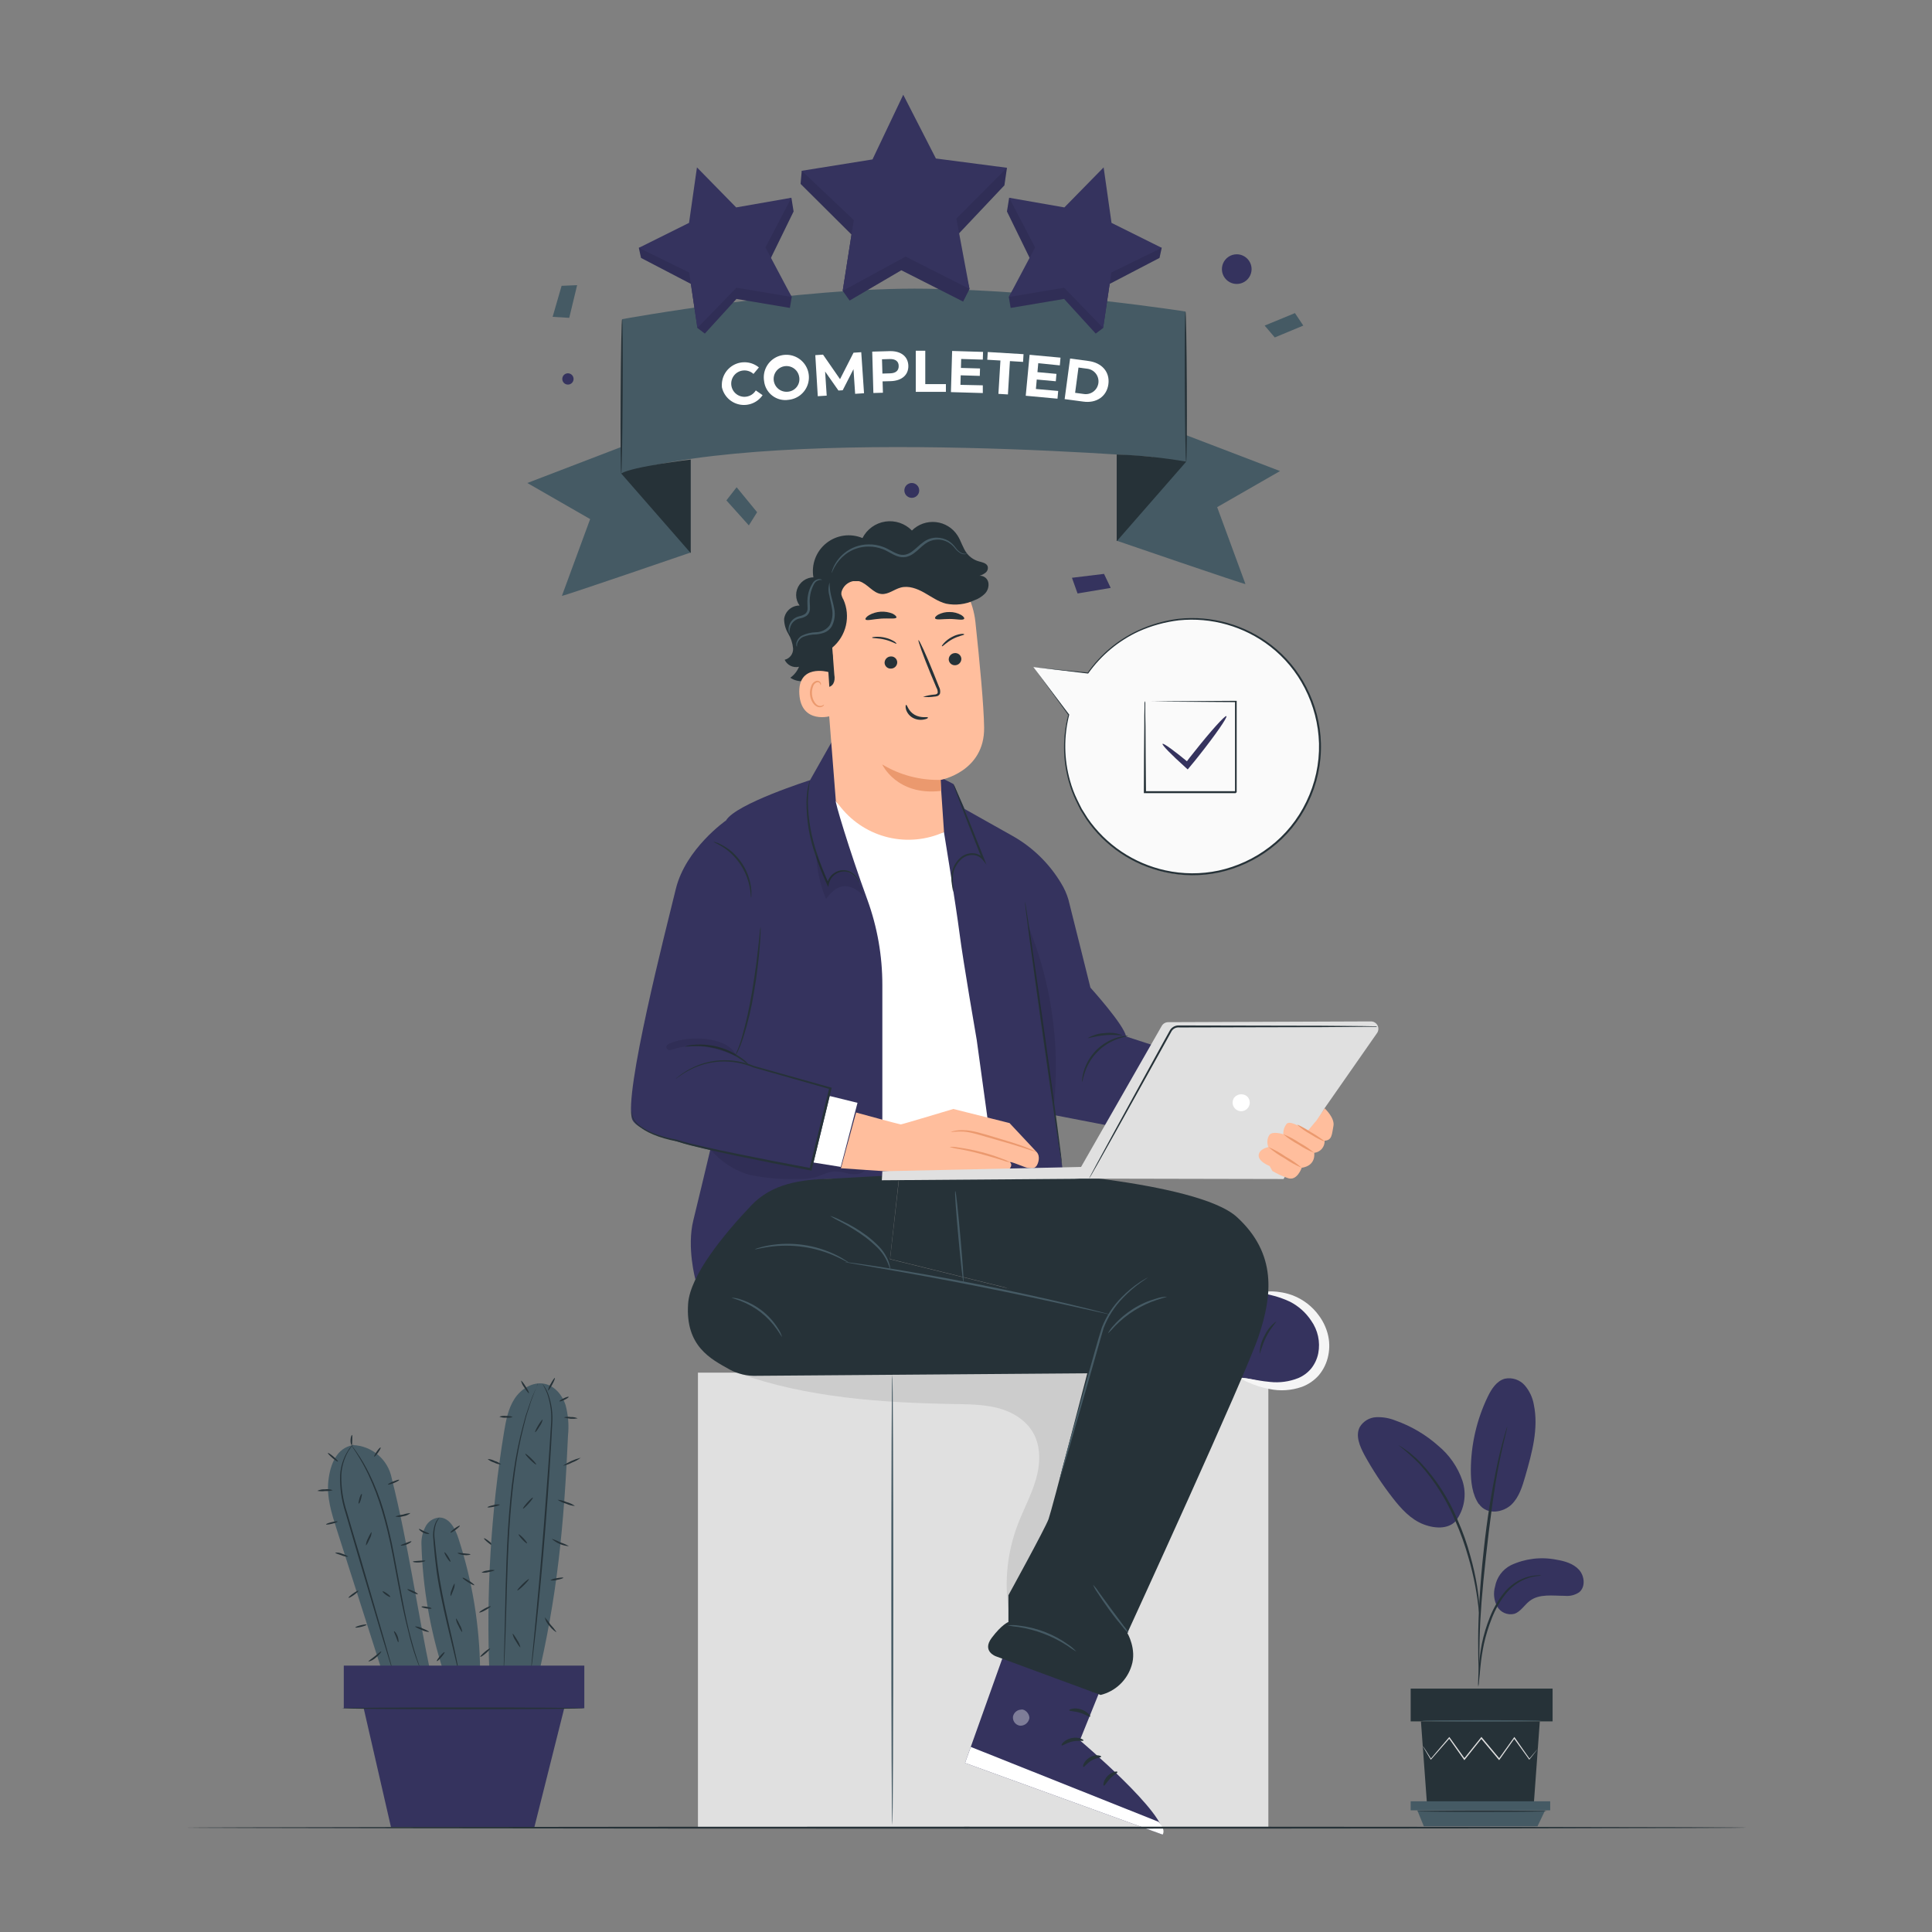 <svg width="200" height="200" viewBox="0 0 200 200" fill="none" xmlns="http://www.w3.org/2000/svg">
<rect x="0" y="0" width="200" height="200" fill="#808080" stroke="none"/>
<path d="M156.4 162.032C157.873 161.341 159.529 161.14 161.124 161.46C161.98 161.6 162.876 161.86 163.456 162.5C164.036 163.14 164.152 164.276 163.48 164.828C163.046 165.123 162.522 165.255 162 165.2C160.748 165.2 159.364 164.964 158.368 165.716C157.796 166.144 157.42 166.856 156.74 167.068C156.398 167.148 156.039 167.113 155.719 166.968C155.398 166.823 155.135 166.577 154.968 166.268C154.645 165.642 154.573 164.917 154.768 164.24C154.852 163.771 155.043 163.328 155.326 162.945C155.609 162.562 155.977 162.25 156.4 162.032Z" fill="#35335E"/>
<path d="M153.088 155.68C153.968 156.932 155.676 156.52 156.468 155.752C157.26 154.984 157.592 153.876 157.896 152.82C158.592 150.4 159.296 147.864 158.78 145.4C158.652 144.66 158.324 143.968 157.832 143.4C157.581 143.118 157.261 142.907 156.903 142.788C156.545 142.668 156.162 142.645 155.792 142.72C154.928 142.948 154.396 143.792 154.008 144.592C152.867 146.964 152.27 149.56 152.26 152.192C152.26 153.416 152.4 154.696 153.088 155.708" fill="#35335E"/>
<path d="M150.676 157.48C151.128 156.89 151.429 156.199 151.553 155.466C151.677 154.734 151.621 153.982 151.388 153.276C150.905 151.871 150.044 150.625 148.9 149.676C147.6 148.519 146.086 147.626 144.444 147.048C143.81 146.792 143.127 146.676 142.444 146.708C142.102 146.727 141.771 146.83 141.478 147.007C141.185 147.184 140.94 147.43 140.764 147.724C140.292 148.62 140.764 149.704 141.228 150.588C142.084 152.149 143.063 153.639 144.156 155.044C145.032 156.176 146.036 157.292 147.376 157.804C148.716 158.316 150.1 158.252 150.808 157.328" fill="#35335E"/>
<path d="M153.032 174.604C153.076 174.418 153.101 174.227 153.108 174.036C153.152 173.636 153.2 173.1 153.26 172.48C153.337 171.713 153.454 170.951 153.612 170.196C153.815 169.278 154.092 168.378 154.44 167.504C154.782 166.631 155.245 165.811 155.816 165.068C156.281 164.462 156.876 163.967 157.556 163.62C158.017 163.391 158.511 163.237 159.02 163.164C159.212 163.157 159.402 163.13 159.588 163.084C159.395 163.063 159.201 163.063 159.008 163.084C158.48 163.127 157.964 163.262 157.484 163.484C156.768 163.821 156.139 164.319 155.648 164.94C155.054 165.695 154.574 166.533 154.224 167.428C153.869 168.314 153.593 169.229 153.4 170.164C153.253 170.928 153.151 171.7 153.096 172.476C153.044 173.136 153.028 173.676 153.02 174.04C153.002 174.228 153.006 174.417 153.032 174.604Z" fill="#263238"/>
<path d="M153.136 173.408C153.148 173.32 153.148 173.232 153.136 173.144V172.4C153.136 171.744 153.136 170.8 153.168 169.6C153.228 167.252 153.428 164.728 153.82 161.168C154.188 157.82 154.684 153.924 155.208 151.392C155.32 150.816 155.432 150.296 155.54 149.844C155.648 149.392 155.728 148.996 155.812 148.68C155.896 148.364 155.94 148.136 155.988 147.944C156.01 147.857 156.026 147.769 156.036 147.68C155.996 147.759 155.965 147.842 155.944 147.928C155.884 148.12 155.812 148.36 155.724 148.656C155.636 148.952 155.524 149.36 155.412 149.812C155.3 150.264 155.168 150.78 155.044 151.356C154.403 154.355 153.921 157.386 153.6 160.436C153.2 164.004 153.032 167.236 153.02 169.604C153.02 170.78 153.02 171.732 153.06 172.404C153.06 172.712 153.092 172.964 153.104 173.16C153.107 173.243 153.118 173.326 153.136 173.408Z" fill="#263238"/>
<path d="M153.152 167.144C153.174 166.878 153.174 166.61 153.152 166.344C153.107 165.627 153.025 164.913 152.908 164.204C152.736 163.151 152.504 162.11 152.212 161.084C151.874 159.821 151.438 158.587 150.908 157.392C150.003 155.189 148.706 153.168 147.08 151.428C146.797 151.131 146.495 150.851 146.176 150.592C146.04 150.472 145.916 150.356 145.776 150.264L145.428 150.024C145.218 149.863 144.995 149.721 144.76 149.6C145.528 150.2 146.256 150.849 146.94 151.544C148.517 153.297 149.781 155.307 150.676 157.488C151.195 158.676 151.633 159.897 151.988 161.144C152.289 162.16 152.536 163.19 152.728 164.232C152.892 165.124 152.988 165.832 153.044 166.352C153.061 166.618 153.097 166.883 153.152 167.144Z" fill="#263238"/>
<path d="M147.096 178.196L147.724 186.796H158.776L159.4 178.196H147.096Z" fill="#263238"/>
<path d="M160.724 174.804H146.032V178.196H160.724V174.804Z" fill="#263238"/>
<path d="M146.032 186.468V187.404H146.72H160.476V186.468H146.032Z" fill="#455A64"/>
<path d="M147.396 189.06L146.72 187.404H159.952L159.16 189.06H147.396Z" fill="#455A64"/>
<path d="M159.2 181.004C159.2 181.004 159.2 181.036 159.148 181.084L158.984 181.304L158.34 182.128L158.312 182.164L158.284 182.124L156.704 179.94H156.8L155.24 182.144L155.192 182.212L155.136 182.148L153.292 179.948H153.396L153.296 180.076L151.644 182.144L151.592 182.216L151.54 182.144C150.98 181.344 150.456 180.608 149.98 179.94H150.072L148.156 182.124L148.12 182.164L148.092 182.12C147.84 181.696 147.64 181.356 147.492 181.112L147.34 180.844C147.32 180.814 147.304 180.782 147.292 180.748C147.292 180.748 147.316 180.772 147.356 180.832L147.528 181.092L148.156 182.08H148.096L149.984 179.868L150.032 179.812L150.076 179.872L151.648 182.068H151.54L153.2 180L153.304 179.872L153.356 179.804L153.408 179.868L155.252 182.072H155.148L156.72 179.876L156.764 179.812L156.812 179.876C157.432 180.768 157.964 181.524 158.36 182.088H158.3L158.972 181.288L159.152 181.08L159.2 181.004Z" fill="#E0E0E0"/>
<path d="M159.556 178.136C159.556 178.176 156.788 178.208 153.372 178.208C149.956 178.208 147.188 178.176 147.188 178.136C147.188 178.096 149.956 178.068 153.372 178.068C156.788 178.068 159.556 178.1 159.556 178.136Z" fill="#455A64"/>
<path d="M160.116 187.5C160.116 187.536 157.104 187.568 153.396 187.568C149.688 187.568 146.676 187.536 146.676 187.5C146.676 187.464 149.684 187.428 153.396 187.428C157.108 187.428 160.116 187.46 160.116 187.5Z" fill="#263238"/>
<path d="M51.12 160.06C51.088 160.096 50.836 159.944 50.556 159.72C50.276 159.496 50.072 159.284 50.104 159.244C50.136 159.204 50.384 159.36 50.664 159.584C50.944 159.808 51.148 160.02 51.12 160.06Z" fill="#263238"/>
<path d="M58.8 148.604C58.909 147.537 58.821 146.459 58.54 145.424C58.204 144.404 57.42 143.472 56.372 143.252C55.172 143.004 53.948 143.76 53.276 144.784C52.604 145.808 52.376 147.048 52.176 148.252C50.811 156.571 50.309 165.009 50.676 173.432L55.572 174.12C57.704 165.332 58.4 157.648 58.8 148.604Z" fill="#455A64"/>
<path d="M55.672 143.2L55.648 143.28L55.568 143.5L55.24 144.348C55.172 144.532 55.08 144.748 55.008 144.96L54.772 145.7L54.496 146.552L54.244 147.524C53.833 149.129 53.516 150.758 53.296 152.4C53.032 154.24 52.86 156.28 52.72 158.424C52.472 162.716 52.432 166.612 52.32 169.428C52.268 170.84 52.22 171.98 52.168 172.764C52.14 173.164 52.12 173.448 52.104 173.672C52.104 173.764 52.104 173.844 52.104 173.904C52.104 173.964 52.104 173.984 52.104 173.984C52.104 173.984 52.104 173.96 52.104 173.904C52.104 173.848 52.104 173.764 52.104 173.668C52.104 173.448 52.104 173.144 52.132 172.76C52.164 171.96 52.192 170.836 52.228 169.424C52.308 166.624 52.328 162.712 52.58 158.416C52.716 156.268 52.896 154.224 53.168 152.376C53.397 150.739 53.727 149.117 54.156 147.52L54.42 146.548C54.524 146.249 54.62 145.965 54.708 145.696L54.964 144.956C55.04 144.732 55.136 144.532 55.208 144.348L55.568 143.516C55.605 143.428 55.637 143.356 55.664 143.3C55.661 143.266 55.664 143.233 55.672 143.2Z" fill="#263238"/>
<path d="M56.124 143.22C56.379 143.521 56.582 143.864 56.724 144.232C57.098 145.244 57.25 146.324 57.168 147.4C57.04 150.108 56.796 153.836 56.476 157.956C56.156 162.076 55.792 165.796 55.504 168.488C55.356 169.832 55.232 170.92 55.14 171.688C55.092 172.052 55.056 172.34 55.028 172.552L54.996 172.776C54.998 172.801 54.998 172.827 54.996 172.852C54.996 172.852 54.996 172.828 54.996 172.776C54.996 172.724 54.996 172.64 54.996 172.548C54.996 172.336 55.04 172.048 55.072 171.68C55.148 170.912 55.252 169.828 55.38 168.48C55.636 165.784 55.976 162.08 56.3 157.944C56.624 153.808 56.884 150.1 57.044 147.4C57.131 146.337 56.995 145.267 56.644 144.26C56.502 143.899 56.328 143.551 56.124 143.22Z" fill="#263238"/>
<path d="M59.52 155.896C59.199 155.873 58.884 155.791 58.592 155.656C58.281 155.575 57.987 155.44 57.724 155.256C58.046 155.277 58.361 155.358 58.652 155.496C58.963 155.576 59.257 155.712 59.52 155.896Z" fill="#263238"/>
<path d="M60.112 150.904C59.847 151.116 59.548 151.282 59.228 151.396C58.931 151.561 58.607 151.673 58.272 151.728C58.833 151.349 59.456 151.07 60.112 150.904Z" fill="#263238"/>
<path d="M59.804 146.828C59.321 146.915 58.823 146.881 58.356 146.728C58.593 146.66 58.842 146.648 59.084 146.692C59.331 146.681 59.578 146.728 59.804 146.828Z" fill="#263238"/>
<path d="M54.748 144.22C54.708 144.244 54.492 143.976 54.272 143.624C54.112 143.42 53.999 143.184 53.94 142.932C53.98 142.908 54.196 143.172 54.42 143.528C54.644 143.884 54.8 144.192 54.748 144.22Z" fill="#263238"/>
<path d="M53.08 146.684C52.857 146.764 52.618 146.789 52.384 146.756C52.148 146.779 51.911 146.743 51.692 146.652C51.915 146.572 52.154 146.547 52.388 146.58C52.624 146.557 52.861 146.593 53.08 146.684Z" fill="#263238"/>
<path d="M51.88 151.6C51.624 151.59 51.374 151.521 51.148 151.4C50.901 151.33 50.673 151.205 50.48 151.036C50.736 151.046 50.986 151.115 51.212 151.236C51.459 151.306 51.687 151.431 51.88 151.6Z" fill="#263238"/>
<path d="M51.752 155.756C51.752 155.804 51.484 155.904 51.128 155.976C50.772 156.048 50.48 156.076 50.468 156.028C50.456 155.98 50.74 155.88 51.092 155.808C51.304 155.736 51.531 155.718 51.752 155.756Z" fill="#263238"/>
<path d="M51.2 162.54C51.2 162.588 50.912 162.68 50.536 162.748C50.311 162.815 50.074 162.826 49.844 162.78C50.046 162.66 50.273 162.59 50.508 162.576C50.732 162.507 50.97 162.494 51.2 162.54Z" fill="#263238"/>
<path d="M50.8 166.284C50.824 166.324 50.576 166.5 50.248 166.684C49.92 166.868 49.636 166.964 49.616 166.92C49.596 166.876 49.84 166.704 50.168 166.52C50.496 166.336 50.8 166.24 50.8 166.284Z" fill="#263238"/>
<path d="M53.868 170.532C53.828 170.556 53.612 170.26 53.388 169.868C53.226 169.644 53.114 169.387 53.06 169.116C53.1 169.092 53.316 169.388 53.54 169.78C53.702 170.004 53.814 170.261 53.868 170.532Z" fill="#263238"/>
<path d="M54.752 163.472C54.784 163.504 54.544 163.796 54.216 164.12C53.888 164.444 53.592 164.676 53.556 164.64C53.52 164.604 53.764 164.316 54.092 163.992C54.42 163.668 54.716 163.436 54.752 163.472Z" fill="#263238"/>
<path d="M54.556 159.764C54.52 159.8 54.3 159.616 54.06 159.364C53.82 159.112 53.66 158.868 53.692 158.836C53.724 158.804 53.948 158.984 54.188 159.236C54.428 159.488 54.592 159.732 54.556 159.764Z" fill="#263238"/>
<path d="M55.164 155.032C55.2 155.064 55 155.348 54.716 155.66C54.432 155.972 54.176 156.208 54.14 156.176C54.104 156.144 54.304 155.86 54.584 155.544C54.864 155.228 55.128 155 55.164 155.032Z" fill="#263238"/>
<path d="M55.504 151.6C55.468 151.636 55.192 151.416 54.88 151.112C54.568 150.808 54.348 150.532 54.38 150.496C54.412 150.46 54.692 150.68 55.004 150.988C55.316 151.296 55.536 151.564 55.504 151.6Z" fill="#263238"/>
<path d="M56.176 146.952C56.123 147.204 56.015 147.442 55.86 147.648C55.648 148.008 55.44 148.28 55.4 148.256C55.36 148.232 55.496 147.92 55.712 147.56C55.928 147.2 56.132 146.928 56.176 146.952Z" fill="#263238"/>
<path d="M57.436 142.648C57.48 142.672 57.356 142.984 57.16 143.344C56.964 143.704 56.76 143.98 56.728 143.96C56.766 143.71 56.861 143.472 57.004 143.264C57.2 142.9 57.392 142.628 57.436 142.648Z" fill="#263238"/>
<path d="M58.868 144.604C58.888 144.648 58.692 144.784 58.428 144.912C58.164 145.04 57.936 145.104 57.916 145.06C57.896 145.016 58.092 144.88 58.356 144.752C58.62 144.624 58.848 144.56 58.868 144.604Z" fill="#263238"/>
<path d="M58.9 160.06C58.236 160.012 57.606 159.743 57.112 159.296C57.423 159.39 57.725 159.515 58.012 159.668C58.321 159.768 58.618 159.899 58.9 160.06Z" fill="#263238"/>
<path d="M58.316 163.332C58.316 163.38 58.032 163.476 57.656 163.548C57.432 163.62 57.195 163.635 56.964 163.592C57.164 163.469 57.39 163.395 57.624 163.376C58 163.304 58.308 163.284 58.316 163.332Z" fill="#263238"/>
<path d="M57.6 168.944C57.572 168.984 57.2 168.724 56.856 168.292C56.627 168.045 56.466 167.744 56.388 167.416C56.612 167.654 56.814 167.911 56.992 168.184C57.218 168.418 57.421 168.673 57.6 168.944Z" fill="#263238"/>
<path d="M49.724 171.512C49.692 171.476 49.892 171.252 50.168 171.016C50.444 170.78 50.696 170.616 50.728 170.656C50.76 170.696 50.56 170.912 50.284 171.152C50.008 171.392 49.756 171.548 49.724 171.512Z" fill="#263238"/>
<path d="M47.46 159.264C47.14 158.268 46.544 157.108 45.5 157.092C45.189 157.109 44.888 157.209 44.629 157.382C44.37 157.555 44.163 157.795 44.028 158.076C43.741 158.631 43.603 159.251 43.628 159.876C43.757 164.309 44.513 168.702 45.872 172.924H49.7C49.654 168.283 48.898 163.677 47.46 159.264Z" fill="#455A64"/>
<path d="M40.544 152.996C40.355 152.063 39.857 151.221 39.132 150.604C38.407 149.988 37.495 149.633 36.544 149.596C34.852 149.892 34.196 151.556 33.996 153.26C33.796 154.964 34.324 156.66 34.848 158.296C36.523 163.544 38.2 168.793 39.88 174.044L44.64 173.524C43.152 166.492 42.288 159.972 40.544 152.996Z" fill="#455A64"/>
<path d="M45.5 157.092C45.376 157.262 45.268 157.443 45.176 157.632C44.979 158.173 44.917 158.754 44.996 159.324C45.068 160.052 45.152 160.924 45.276 161.884C45.4 162.844 45.572 163.884 45.788 164.996C46.22 167.196 46.708 169.164 47.016 170.596C47.172 171.312 47.292 171.896 47.364 172.3C47.396 172.488 47.424 172.64 47.444 172.768C47.464 172.896 47.468 172.932 47.444 172.932C47.423 172.882 47.407 172.829 47.396 172.776L47.284 172.316C47.18 171.888 47.044 171.316 46.884 170.624C46.544 169.192 46.036 167.228 45.604 165.024C45.388 163.92 45.204 162.864 45.104 161.896C45.04 161.416 45 160.952 44.96 160.524C44.92 160.096 44.88 159.692 44.86 159.324C44.792 158.737 44.874 158.142 45.1 157.596C45.195 157.401 45.332 157.229 45.5 157.092Z" fill="#263238"/>
<path d="M36.632 149.46C36.42 149.702 36.227 149.96 36.056 150.232C35.618 150.992 35.37 151.847 35.332 152.724C35.312 154.024 35.511 155.318 35.92 156.552C36.32 157.968 36.796 159.524 37.28 161.152C38.228 164.416 39.084 167.368 39.712 169.524L40.432 172.068C40.512 172.356 40.572 172.584 40.62 172.76C40.646 172.839 40.664 172.921 40.672 173.004C40.635 172.93 40.606 172.852 40.584 172.772C40.532 172.596 40.456 172.372 40.368 172.084C40.18 171.472 39.916 170.612 39.596 169.56L37.112 161.2C36.632 159.564 36.18 158 35.764 156.592C35.357 155.34 35.169 154.028 35.208 152.712C35.26 151.818 35.535 150.952 36.008 150.192C36.174 149.915 36.385 149.668 36.632 149.46Z" fill="#263238"/>
<path d="M43.62 173.016C43.58 172.942 43.544 172.866 43.512 172.788C43.452 172.632 43.352 172.412 43.244 172.116C43.016 171.532 42.724 170.672 42.444 169.592C42.164 168.512 41.844 167.192 41.556 165.752C41.268 164.312 40.98 162.7 40.66 161.02C40.34 159.34 39.964 157.76 39.536 156.348C39.165 155.093 38.701 153.867 38.148 152.68C37.772 151.881 37.343 151.109 36.864 150.368C36.7 150.104 36.552 149.908 36.464 149.772C36.414 149.704 36.37 149.632 36.332 149.556C36.391 149.615 36.444 149.68 36.492 149.748C36.592 149.884 36.748 150.068 36.92 150.332C37.426 151.061 37.874 151.829 38.26 152.628C38.834 153.812 39.311 155.04 39.688 156.3C40.14 157.842 40.511 159.407 40.8 160.988C41.116 162.664 41.412 164.264 41.684 165.724C41.956 167.184 42.244 168.476 42.532 169.56C42.82 170.644 43.088 171.504 43.296 172.092C43.392 172.392 43.484 172.616 43.536 172.772C43.573 172.85 43.601 172.932 43.62 173.016Z" fill="#263238"/>
<path d="M34.952 157.512C34.952 157.556 34.704 157.66 34.372 157.74C34.04 157.82 33.764 157.848 33.756 157.8C33.748 157.752 34 157.652 34.332 157.572C34.664 157.492 34.94 157.464 34.952 157.512Z" fill="#263238"/>
<path d="M34.448 154.264C34.188 154.337 33.918 154.367 33.648 154.352C33.382 154.39 33.111 154.381 32.848 154.328C33.097 154.209 33.373 154.157 33.648 154.176C33.918 154.137 34.193 154.167 34.448 154.264Z" fill="#263238"/>
<path d="M34.984 151.296C34.952 151.336 34.692 151.168 34.408 150.924C34.124 150.68 33.912 150.452 33.944 150.416C33.976 150.38 34.232 150.544 34.52 150.788C34.808 151.032 35.016 151.26 34.984 151.296Z" fill="#263238"/>
<path d="M36.436 148.552C36.484 148.552 36.468 148.796 36.464 149.072C36.46 149.348 36.464 149.584 36.404 149.592C36.344 149.6 36.28 149.368 36.288 149.068C36.296 148.768 36.4 148.54 36.436 148.552Z" fill="#263238"/>
<path d="M39.4 149.844C39.44 149.872 39.324 150.108 39.14 150.368C38.956 150.628 38.776 150.82 38.74 150.792C38.704 150.764 38.816 150.532 38.996 150.268C39.176 150.004 39.36 149.816 39.4 149.844Z" fill="#263238"/>
<path d="M41.324 153.2C41.324 153.248 41.096 153.388 40.776 153.52C40.456 153.652 40.176 153.72 40.16 153.676C40.144 153.632 40.388 153.488 40.708 153.36C41.028 153.232 41.308 153.144 41.324 153.2Z" fill="#263238"/>
<path d="M42.492 156.628C42.28 156.812 42.018 156.927 41.74 156.96C41.473 157.046 41.188 157.056 40.916 156.988C41.173 156.886 41.442 156.819 41.716 156.788C41.967 156.703 42.228 156.65 42.492 156.628Z" fill="#263238"/>
<path d="M37.132 155.652C37.088 155.652 37.132 155.4 37.208 155.12C37.284 154.84 37.404 154.628 37.448 154.644C37.492 154.66 37.448 154.896 37.372 155.176C37.296 155.456 37.2 155.668 37.132 155.652Z" fill="#263238"/>
<path d="M37.88 159.972C37.896 159.72 37.97 159.475 38.096 159.256C38.26 158.88 38.428 158.592 38.472 158.612C38.456 158.864 38.382 159.109 38.256 159.328C38.092 159.704 37.924 160 37.88 159.972Z" fill="#263238"/>
<path d="M36.032 161.156C35.796 161.15 35.564 161.099 35.348 161.004C34.984 160.888 34.688 160.784 34.7 160.736C34.938 160.705 35.18 160.74 35.4 160.836C35.772 160.952 36.052 161.112 36.032 161.156Z" fill="#263238"/>
<path d="M37.096 164.676C37.124 164.716 36.92 164.908 36.644 165.108C36.368 165.308 36.112 165.436 36.084 165.4C36.056 165.364 36.26 165.164 36.54 164.964C36.82 164.764 37.068 164.636 37.096 164.676Z" fill="#263238"/>
<path d="M37.952 168.188C37.952 168.232 37.712 168.336 37.388 168.412C37.064 168.488 36.796 168.516 36.784 168.472C36.772 168.428 37.024 168.324 37.348 168.244C37.672 168.164 37.94 168.14 37.952 168.188Z" fill="#263238"/>
<path d="M42.588 159.564C42.612 159.604 42.396 159.776 42.084 159.892C41.772 160.008 41.492 160.024 41.484 159.98C41.476 159.936 41.724 159.844 42.02 159.728C42.316 159.612 42.564 159.52 42.588 159.564Z" fill="#263238"/>
<path d="M43.248 165.024C43.228 165.068 42.972 164.992 42.676 164.852C42.38 164.712 42.156 164.564 42.176 164.52C42.196 164.476 42.456 164.556 42.752 164.692C43.048 164.828 43.272 164.98 43.248 165.024Z" fill="#263238"/>
<path d="M44.42 168.936C44.155 168.923 43.896 168.853 43.66 168.732C43.26 168.576 42.952 168.412 42.968 168.364C43.232 168.378 43.489 168.447 43.724 168.568C44.124 168.724 44.436 168.888 44.42 168.936Z" fill="#263238"/>
<path d="M38.14 172C38.116 171.956 38.428 171.748 38.788 171.464C39.148 171.18 39.428 170.924 39.464 170.96C39.5 170.996 39.272 171.304 38.896 171.6C38.687 171.802 38.425 171.941 38.14 172Z" fill="#263238"/>
<path d="M41.228 170C41.18 170 41.112 169.744 40.992 169.44C40.872 169.136 40.752 168.892 40.792 168.864C40.832 168.836 41.032 169.044 41.156 169.376C41.28 169.708 41.276 170 41.228 170Z" fill="#263238"/>
<path d="M40.4 165.308C40.372 165.348 40.172 165.252 39.952 165.096C39.732 164.94 39.58 164.78 39.608 164.74C39.636 164.7 39.836 164.796 40.056 164.952C40.276 165.108 40.44 165.268 40.4 165.308Z" fill="#263238"/>
<path d="M47.6 157.94C47.628 157.98 47.432 158.172 47.164 158.368C46.896 158.564 46.656 158.696 46.628 158.656C46.6 158.616 46.792 158.428 47.06 158.228C47.328 158.028 47.6 157.9 47.6 157.94Z" fill="#263238"/>
<path d="M48.7 160.908C48.7 160.956 48.4 161.02 48.024 160.98C47.648 160.94 47.364 160.812 47.376 160.768C47.388 160.724 47.684 160.768 48.044 160.804C48.404 160.84 48.696 160.86 48.7 160.908Z" fill="#263238"/>
<path d="M44.032 161.576C44.032 161.62 43.764 161.72 43.396 161.744C43.028 161.768 42.74 161.708 42.744 161.66C42.748 161.612 43.036 161.596 43.388 161.572C43.74 161.548 44.024 161.528 44.032 161.576Z" fill="#263238"/>
<path d="M44.436 158.768C44.436 158.816 44.148 158.824 43.836 158.676C43.524 158.528 43.344 158.316 43.376 158.276C43.408 158.236 43.624 158.388 43.908 158.516C44.192 158.644 44.44 158.72 44.436 158.768Z" fill="#263238"/>
<path d="M49.1 164.096C49.076 164.136 48.784 164 48.448 163.788C48.112 163.576 47.864 163.388 47.892 163.332C47.92 163.276 48.208 163.432 48.544 163.64C48.88 163.848 49.128 164.056 49.1 164.096Z" fill="#263238"/>
<path d="M60.488 172.424H35.588V176.836H60.488V172.424Z" fill="#35335E"/>
<path d="M37.448 175.964L40.476 189.152H55.316L58.628 175.964H37.448Z" fill="#35335E"/>
<path d="M60.476 176.844C60.476 176.892 54.876 176.932 47.932 176.932C40.988 176.932 35.388 176.892 35.388 176.844C35.388 176.796 40.988 176.756 47.932 176.756C54.876 176.756 60.476 176.8 60.476 176.844Z" fill="#263238"/>
<path d="M46.628 161.672C46.588 161.696 46.416 161.5 46.248 161.228C46.08 160.956 45.976 160.716 46.016 160.692C46.056 160.668 46.228 160.864 46.396 161.136C46.564 161.408 46.668 161.644 46.628 161.672Z" fill="#263238"/>
<path d="M46.636 165.22C46.624 164.99 46.669 164.76 46.768 164.552C46.884 164.196 47.02 163.92 47.064 163.936C47.076 164.168 47.031 164.398 46.932 164.608C46.8 164.96 46.684 165.236 46.636 165.22Z" fill="#263238"/>
<path d="M47.852 168.948C47.808 168.972 47.624 168.672 47.452 168.284C47.314 168.059 47.227 167.806 47.196 167.544C47.24 167.52 47.424 167.82 47.596 168.208C47.734 168.433 47.821 168.686 47.852 168.948Z" fill="#263238"/>
<path d="M45.224 171.948C45.188 171.916 45.336 171.688 45.556 171.432C45.776 171.176 45.98 171 46.02 171.032C46.06 171.064 45.908 171.296 45.688 171.548C45.468 171.8 45.26 172 45.224 171.948Z" fill="#263238"/>
<path d="M44.672 166.504C44.672 166.552 44.424 166.548 44.136 166.504C43.848 166.46 43.624 166.376 43.632 166.328C43.64 166.28 43.88 166.284 44.164 166.328C44.448 166.372 44.68 166.456 44.672 166.504Z" fill="#263238"/>
<path d="M131.3 142.096H72.252V189.184H131.3V142.096Z" fill="#E0E0E0"/>
<g opacity="0.3">
<path opacity="0.3" d="M76.552 142.192C83.504 144.672 91.172 145.204 98.632 145.344C100.18 145.372 101.744 145.368 103.24 145.744C104.736 146.12 106.18 146.972 106.948 148.312C107.784 149.772 107.696 151.6 107.22 153.212C106.744 154.824 105.924 156.316 105.332 157.888C104.284 160.669 103.963 163.672 104.4 166.612C104.535 167.864 104.956 169.069 105.632 170.132C105.974 170.66 106.436 171.101 106.979 171.419C107.522 171.737 108.132 171.924 108.76 171.964C111.004 171.996 112.54 169.792 113.652 167.84C118.216 159.84 123.152 150.76 126.072 142.028L76.552 142.192Z" fill="black"/>
</g>
<path d="M92.372 188.932C92.312 188.932 92.268 178.496 92.268 165.624C92.268 152.752 92.312 142.312 92.372 142.312C92.432 142.312 92.476 152.748 92.476 165.624C92.476 178.5 92.428 188.932 92.372 188.932Z" fill="#455A64"/>
<path d="M116.568 107.296C116.392 106.12 112.88 102.24 112.88 102.24C112.88 102.24 111.128 95.196 110.6 93.12C110.424 92.52 110.167 91.947 109.836 91.416C108.594 89.347 106.828 87.643 104.716 86.476L99.856 83.744L98.696 81.16L87.024 75.16L83.86 80.76C83.86 80.76 76.176 83.2 75.16 84.932C74.144 86.664 75.664 110.052 75.664 110.052C75.664 110.052 72.464 123.54 71.772 126.332C71.08 129.124 71.988 132.452 71.988 132.452L77.712 125.272C79.492 123.04 83.396 122.012 86.2 122.052L110.164 122.16L109.2 115.448L128.588 119.2C128.588 119.2 131.92 112.696 132.188 112.568C132.456 112.44 116.568 107.296 116.568 107.296Z" fill="#35335E"/>
<path d="M86.528 82.94C86.36 82.768 87.88 87.908 89.792 93.144C90.821 95.974 91.344 98.962 91.34 101.972V120.932L102.828 120.152L101.112 107.664C101.112 107.664 99.712 99.608 99.32 96.544C98.96 93.744 97.72 86.144 97.72 86.144C97.72 86.144 91.34 87.84 86.528 82.94Z" fill="white"/>
<path d="M112.024 112C112.006 111.904 112.006 111.805 112.024 111.708C112.05 111.446 112.101 111.188 112.176 110.936C112.419 110.095 112.87 109.328 113.488 108.708C114.109 108.089 114.875 107.636 115.716 107.388C115.968 107.313 116.226 107.262 116.488 107.236C116.583 107.218 116.681 107.218 116.776 107.236C116.776 107.272 116.376 107.316 115.76 107.528C114.96 107.802 114.234 108.256 113.637 108.854C113.04 109.453 112.588 110.18 112.316 110.98C112.104 111.6 112.06 112 112.024 112Z" fill="#263238"/>
<path d="M112.616 107.456C113.15 107.143 113.753 106.968 114.372 106.948C114.984 106.863 115.609 106.938 116.184 107.164C116.184 107.228 115.384 107.072 114.388 107.164C113.392 107.256 112.64 107.516 112.616 107.456Z" fill="#263238"/>
<g opacity="0.3">
<path opacity="0.3" d="M74.508 117.804L73.508 118.932C74.551 120.219 75.964 121.155 77.556 121.612C79.161 121.953 80.8 122.1 82.44 122.052C83.104 122.084 83.77 122.021 84.416 121.864C85.068 121.676 85.672 121.308 86.348 121.268C86.801 121.27 87.252 121.335 87.688 121.46C88.126 121.584 88.59 121.591 89.032 121.48C89.251 121.421 89.445 121.293 89.585 121.115C89.726 120.937 89.805 120.719 89.812 120.492C84.825 119.035 79.693 118.133 74.508 117.804Z" fill="black"/>
</g>
<path d="M107.308 119.252L104.508 116.26L98.688 114.8C98.688 114.8 93.376 116.4 93.248 116.4C93.12 116.4 88.624 115.168 88.624 115.168L87.052 120.936L95.152 121.492L104.4 121.12C104.4 121.12 104.884 120.672 104.596 120.364C104.308 120.056 106.144 120.884 106.36 120.892C106.576 120.9 106.992 121.068 107.28 120.724C107.476 120.468 107.74 119.712 107.308 119.252Z" fill="#FFBE9D"/>
<path d="M104.596 120.344C104.282 120.285 103.974 120.196 103.676 120.08C103.116 119.904 102.336 119.68 101.468 119.44C100.6 119.2 99.8 119.04 99.22 118.94C98.903 118.899 98.59 118.825 98.288 118.72C98.608 118.706 98.929 118.73 99.244 118.792C100.009 118.899 100.768 119.048 101.516 119.24C102.265 119.43 103.003 119.665 103.724 119.944C104.03 120.04 104.324 120.174 104.596 120.344Z" fill="#EB996E"/>
<path d="M107.308 119.252C106.872 119.142 106.442 119.008 106.02 118.852C105.22 118.588 104.128 118.26 102.9 117.92C101.672 117.58 100.584 117.192 99.756 117.144C99.31 117.121 98.863 117.139 98.42 117.196C98.528 117.137 98.646 117.096 98.768 117.076C99.095 117.005 99.43 116.979 99.764 116.996C100.62 116.996 101.764 117.36 102.964 117.72C104.164 118.08 105.292 118.412 106.076 118.716C106.476 118.864 106.776 119 106.992 119.096C107.104 119.132 107.211 119.185 107.308 119.252Z" fill="#EB996E"/>
<path d="M75.16 84.932C75.16 84.932 70.98 87.84 69.96 92.024C68.94 96.208 64.536 113.308 65.44 115.864C66.344 118.42 83.92 120.932 83.92 120.932L86.004 112.132L77.076 109.688C77.076 109.688 77.192 101.548 77.304 98.176C77.416 94.804 75.16 84.932 75.16 84.932Z" fill="#35335E"/>
<path d="M85.892 113.456L88.768 114.164L87.036 120.796L84.212 120.344L85.892 113.456Z" fill="white"/>
<path d="M65.376 114.96C65.376 114.96 65.376 115.108 65.42 115.36C65.517 115.747 65.731 116.094 66.032 116.356C66.796 117.068 68.256 117.66 70.104 117.992C70.948 118.272 71.912 118.492 72.94 118.724C73.968 118.956 75.08 119.192 76.248 119.428C78.588 119.908 81.176 120.412 83.92 120.924L83.8 121C83.996 120.2 84.2 119.324 84.42 118.448C84.912 116.448 85.392 114.48 85.844 112.628L85.916 112.748L78 110.504C76.907 110.044 75.724 109.836 74.54 109.896C73.64 109.946 72.756 110.155 71.928 110.512C71.402 110.74 70.9 111.018 70.428 111.344L70.064 111.608C70.024 111.64 69.981 111.668 69.936 111.692C69.936 111.692 69.972 111.652 70.048 111.588C70.124 111.524 70.24 111.424 70.4 111.304C70.865 110.959 71.365 110.666 71.892 110.428C72.725 110.05 73.619 109.827 74.532 109.768C75.737 109.691 76.944 109.891 78.06 110.352L86 112.576L86.096 112.6L86.072 112.696C85.62 114.548 85.144 116.5 84.656 118.52C84.44 119.392 84.232 120.256 84.032 121.068L84.008 121.164H83.912C81.168 120.648 78.584 120.136 76.244 119.648C75.076 119.404 73.968 119.16 72.936 118.92C71.904 118.68 70.936 118.452 70.088 118.16C68.216 117.804 66.756 117.188 65.984 116.44C65.678 116.165 65.468 115.799 65.384 115.396C65.355 115.252 65.352 115.105 65.376 114.96Z" fill="#263238"/>
<path d="M77.564 110.284C77.54 110.312 77.24 110.036 76.704 109.68C75.3 108.74 73.641 108.255 71.952 108.292C71.304 108.292 70.908 108.38 70.9 108.344C71.235 108.223 71.588 108.157 71.944 108.148C73.679 108.022 75.403 108.523 76.8 109.56C77.093 109.758 77.351 110.002 77.564 110.284Z" fill="#263238"/>
<path d="M78.736 95.964C78.751 96.142 78.751 96.322 78.736 96.5C78.736 96.848 78.7 97.344 78.652 97.96C78.552 99.188 78.372 100.88 78.048 102.736C77.795 104.324 77.424 105.891 76.94 107.424C76.844 107.716 76.74 107.98 76.656 108.224L76.4 108.8C76.325 108.964 76.233 109.12 76.124 109.264C76.174 109.093 76.241 108.926 76.324 108.768C76.392 108.596 76.464 108.4 76.548 108.184C76.632 107.968 76.712 107.688 76.8 107.384C77.237 105.845 77.586 104.283 77.844 102.704C78.164 100.856 78.368 99.172 78.504 97.948C78.564 97.368 78.616 96.884 78.656 96.5C78.661 96.319 78.688 96.139 78.736 95.964Z" fill="#263238"/>
<path d="M88.928 91.432C88.928 91.432 88.888 91.324 88.792 91.136C88.65 90.87 88.442 90.644 88.188 90.48C88 90.351 87.785 90.267 87.56 90.234C87.335 90.2 87.105 90.219 86.888 90.288C86.613 90.382 86.367 90.546 86.175 90.765C85.983 90.983 85.851 91.247 85.792 91.532L85.736 91.816L85.612 91.552C85.144 90.548 84.737 89.517 84.392 88.464C83.781 86.71 83.475 84.865 83.488 83.008C83.488 82.652 83.536 82.332 83.556 82.048C83.576 81.764 83.64 81.528 83.684 81.336C83.726 81.134 83.785 80.936 83.86 80.744C83.724 81.491 83.647 82.249 83.632 83.008C83.665 84.844 83.987 86.664 84.588 88.4C84.933 89.445 85.334 90.47 85.788 91.472L85.608 91.496C85.677 91.181 85.828 90.891 86.044 90.653C86.261 90.415 86.537 90.238 86.844 90.14C87.082 90.068 87.334 90.053 87.579 90.095C87.824 90.138 88.056 90.236 88.256 90.384C88.516 90.567 88.721 90.817 88.848 91.108C88.883 91.185 88.908 91.265 88.924 91.348C88.932 91.4 88.936 91.432 88.928 91.432Z" fill="#263238"/>
<path d="M98.68 92.332C98.637 92.176 98.606 92.017 98.588 91.856C98.501 91.415 98.472 90.964 98.504 90.516C98.594 89.826 98.938 89.194 99.468 88.744C99.796 88.474 100.207 88.326 100.632 88.324C100.863 88.321 101.093 88.369 101.304 88.464C101.515 88.558 101.704 88.698 101.856 88.872L101.68 88.976L101.3 88.02C100.552 86.136 99.888 84.42 99.416 83.184L98.868 81.708C98.792 81.532 98.734 81.348 98.696 81.16C98.794 81.325 98.877 81.499 98.944 81.68C99.104 82.08 99.308 82.548 99.556 83.132C100.064 84.36 100.756 86.06 101.496 87.932L101.872 88.892L102.116 89.508L101.716 88.992C101.584 88.839 101.42 88.716 101.235 88.633C101.051 88.551 100.85 88.509 100.648 88.512C100.267 88.51 99.897 88.638 99.6 88.876C99.1 89.294 98.767 89.877 98.66 90.52C98.617 90.958 98.625 91.4 98.684 91.836C98.703 92.001 98.702 92.168 98.68 92.332Z" fill="#263238"/>
<path d="M106.1 93.324C106.156 93.324 107.06 99.396 108.12 106.904C109.18 114.412 109.988 120.504 109.932 120.504C109.876 120.504 108.972 114.432 107.912 106.904C106.852 99.376 106.044 93.332 106.1 93.324Z" fill="#263238"/>
<g opacity="0.3">
<path opacity="0.3" d="M84.512 88.528C84.561 90.083 84.898 91.616 85.508 93.048C85.944 92.508 86.428 91.94 87.108 91.78C87.932 91.584 88.768 92.092 89.364 92.716C89.261 92.092 89.014 91.501 88.644 90.988C88.459 90.736 88.219 90.53 87.941 90.387C87.663 90.243 87.356 90.165 87.044 90.16C86.733 90.167 86.433 90.278 86.191 90.475C85.95 90.672 85.781 90.944 85.712 91.248L84.564 88.556" fill="black"/>
</g>
<path d="M77.756 92.924C77.72 92.924 77.732 92.504 77.612 91.852C77.448 91.002 77.117 90.194 76.64 89.472C76.371 89.081 76.064 88.718 75.724 88.388C75.442 88.121 75.135 87.881 74.808 87.672C74.244 87.316 73.848 87.18 73.864 87.144C73.962 87.151 74.058 87.175 74.148 87.216C74.26 87.246 74.368 87.288 74.472 87.34C74.61 87.4 74.744 87.469 74.872 87.548C75.22 87.745 75.546 87.978 75.844 88.244C76.203 88.578 76.523 88.951 76.8 89.356C77.296 90.099 77.618 90.944 77.744 91.828C77.784 92.093 77.797 92.361 77.784 92.628C77.784 92.82 77.772 92.924 77.756 92.924Z" fill="#263238"/>
<path d="M100.976 64.4C100.747 62.258 99.721 60.281 98.101 58.861C96.481 57.442 94.385 56.685 92.232 56.74H91.788C87.008 57.14 84.68 61.424 85.216 66.188L86.528 82.948L87.084 83.628C88.332 85.162 90.053 86.239 91.977 86.693C93.902 87.146 95.922 86.951 97.724 86.136L97.356 80.744C97.356 80.744 101.94 79.912 101.876 75.312C101.848 73.08 101.416 68.512 100.976 64.4Z" fill="#FFBE9D"/>
<path d="M97.392 80.732C95.258 80.791 93.151 80.236 91.324 79.132C91.324 79.132 92.824 82.408 97.404 81.876L97.392 80.732Z" fill="#EB996E"/>
<path d="M99.52 68.184C99.525 68.355 99.463 68.521 99.348 68.647C99.234 68.774 99.075 68.852 98.904 68.864C98.821 68.872 98.737 68.864 98.656 68.839C98.576 68.815 98.502 68.774 98.438 68.721C98.373 68.667 98.32 68.601 98.281 68.527C98.243 68.453 98.219 68.371 98.212 68.288C98.207 68.117 98.268 67.95 98.382 67.823C98.498 67.697 98.657 67.619 98.828 67.608C98.912 67.599 98.996 67.607 99.076 67.632C99.156 67.656 99.231 67.696 99.296 67.75C99.36 67.804 99.413 67.87 99.452 67.944C99.49 68.019 99.513 68.1 99.52 68.184Z" fill="#263238"/>
<path d="M99.812 65.684C99.76 65.764 99.24 65.82 98.612 66.156C97.984 66.492 97.616 66.912 97.532 66.904C97.448 66.896 97.532 66.788 97.688 66.6C97.927 66.335 98.212 66.114 98.528 65.948C98.83 65.779 99.161 65.669 99.504 65.624C99.74 65.6 99.84 65.644 99.812 65.684Z" fill="#263238"/>
<path d="M92.88 68.532C92.888 68.704 92.827 68.871 92.712 68.999C92.597 69.126 92.436 69.203 92.264 69.212C92.18 69.221 92.096 69.213 92.016 69.188C91.936 69.164 91.861 69.124 91.796 69.07C91.732 69.016 91.679 68.95 91.64 68.876C91.602 68.801 91.579 68.72 91.572 68.636C91.566 68.465 91.628 68.298 91.743 68.171C91.857 68.045 92.017 67.967 92.188 67.956C92.272 67.947 92.356 67.955 92.436 67.98C92.516 68.004 92.591 68.044 92.656 68.098C92.72 68.151 92.773 68.218 92.812 68.292C92.85 68.367 92.874 68.448 92.88 68.532Z" fill="#263238"/>
<path d="M92.8 66.648C92.708 66.648 92.28 66.38 91.6 66.212C90.92 66.044 90.356 66.08 90.296 66.024C90.236 65.968 90.368 65.944 90.612 65.924C90.968 65.901 91.326 65.935 91.672 66.024C92.007 66.103 92.326 66.239 92.616 66.424C92.776 66.552 92.824 66.64 92.8 66.648Z" fill="#263238"/>
<path d="M95.552 72.14C95.923 72.016 96.307 71.937 96.696 71.904C96.876 71.904 97.044 71.84 97.072 71.716C97.083 71.531 97.037 71.346 96.94 71.188L96.368 69.824C95.568 67.888 95 66.292 95.08 66.264C95.16 66.236 95.88 67.776 96.652 69.712C96.844 70.192 97.028 70.648 97.2 71.084C97.318 71.299 97.358 71.547 97.312 71.788C97.287 71.853 97.248 71.91 97.197 71.958C97.147 72.005 97.086 72.04 97.02 72.06C96.921 72.091 96.819 72.108 96.716 72.112C96.331 72.171 95.94 72.181 95.552 72.14Z" fill="#263238"/>
<path d="M92.8 63.92C92.72 64.108 92.02 63.984 91.2 64.04C90.38 64.096 89.684 64.296 89.6 64.116C89.552 64.032 89.68 63.856 89.956 63.684C90.327 63.473 90.742 63.349 91.168 63.323C91.595 63.296 92.022 63.368 92.416 63.532C92.68 63.672 92.824 63.828 92.8 63.92Z" fill="#263238"/>
<path d="M99.796 64.076C99.64 64.24 99.032 64.076 98.304 64.076C97.576 64.076 96.956 64.2 96.812 64.032C96.748 63.952 96.844 63.788 97.112 63.632C97.481 63.438 97.895 63.343 98.312 63.356C98.732 63.353 99.146 63.461 99.512 63.668C99.776 63.832 99.864 64 99.796 64.076Z" fill="#263238"/>
<path d="M102.316 60.312C102.275 60.102 102.16 59.914 101.99 59.784C101.821 59.653 101.609 59.589 101.396 59.604C101.626 59.538 101.841 59.428 102.028 59.28C102.121 59.205 102.191 59.105 102.23 58.992C102.269 58.879 102.275 58.757 102.248 58.64C102.128 58.284 101.672 58.208 101.312 58.108C100.839 57.971 100.42 57.691 100.112 57.308C99.676 56.756 99.508 56.036 99.128 55.44C98.882 55.055 98.554 54.73 98.166 54.489C97.779 54.248 97.342 54.097 96.888 54.048C96.435 53.998 95.976 54.05 95.545 54.201C95.114 54.352 94.723 54.598 94.4 54.92C94.047 54.557 93.613 54.284 93.133 54.123C92.653 53.962 92.142 53.917 91.641 53.994C91.141 54.07 90.666 54.265 90.256 54.561C89.846 54.858 89.513 55.248 89.284 55.7C88.67 55.444 87.999 55.358 87.341 55.45C86.682 55.543 86.061 55.811 85.542 56.226C85.022 56.641 84.624 57.188 84.389 57.81C84.153 58.431 84.09 59.105 84.204 59.76L87.068 61.516C87.091 61.298 87.16 61.088 87.271 60.899C87.382 60.71 87.531 60.546 87.71 60.419C87.888 60.292 88.091 60.204 88.306 60.162C88.521 60.119 88.743 60.123 88.956 60.172C89.82 60.424 90.372 61.424 91.268 61.492C91.968 61.544 92.564 61.004 93.24 60.824C94.06 60.604 94.928 60.932 95.668 61.348C96.408 61.764 97.116 62.284 97.94 62.492C98.924 62.689 99.946 62.567 100.856 62.144C101.26 62.002 101.629 61.774 101.936 61.476C102.087 61.326 102.201 61.143 102.267 60.94C102.333 60.738 102.35 60.522 102.316 60.312Z" fill="#263238"/>
<path d="M87.552 60.164L100.672 60.092C100.199 59.21 99.511 58.462 98.672 57.916C96.93 56.643 94.83 55.953 92.672 55.944C90.532 55.944 86.252 58.692 84.744 60.208C83.544 61.408 83.576 62.444 83.576 62.444C83.424 64.148 84.428 66.044 84.856 67.712C85.072 68.568 85.524 71.16 85.524 71.16C86.244 71.14 86.496 70.556 86.368 69.844L86.156 67.044C86.864 66.453 87.36 65.648 87.569 64.75C87.777 63.852 87.687 62.91 87.312 62.068C87.132 61.82 86.7 60.664 87.552 60.164Z" fill="#263238"/>
<path d="M85.968 66.86C85.3 64.54 84.684 62.06 85.396 59.74H84.996L84.836 59.856C84.466 59.732 84.066 59.728 83.695 59.847C83.323 59.965 82.998 60.199 82.768 60.514C82.538 60.829 82.415 61.209 82.415 61.6C82.416 61.99 82.541 62.37 82.772 62.684C82.382 62.681 82.004 62.82 81.709 63.075C81.415 63.331 81.224 63.685 81.172 64.072C81.173 64.611 81.321 65.139 81.6 65.6C81.879 66.062 82.05 66.582 82.1 67.12C82.117 67.388 82.039 67.653 81.879 67.869C81.72 68.085 81.489 68.237 81.228 68.3C81.354 68.573 81.571 68.794 81.841 68.926C82.112 69.058 82.419 69.092 82.712 69.024C82.525 69.48 82.213 69.874 81.812 70.16C82.668 70.744 83.84 70.56 84.768 70.092C85.344 69.861 85.814 69.425 86.088 68.868C86.344 68.224 86.152 67.516 85.968 66.86Z" fill="#263238"/>
<path d="M85.752 69.568C85.672 69.536 82.552 68.716 82.748 71.856C82.944 74.996 86.048 74.168 86.048 74.076C86.048 73.984 85.752 69.568 85.752 69.568Z" fill="#FFBE9D"/>
<path d="M85.296 72.936C85.296 72.936 85.244 72.976 85.152 73.024C85.028 73.086 84.884 73.097 84.752 73.056C84.412 72.952 84.104 72.444 84.056 71.876C84.032 71.605 84.069 71.331 84.164 71.076C84.189 70.975 84.239 70.882 84.309 70.805C84.379 70.727 84.466 70.668 84.564 70.632C84.626 70.613 84.693 70.615 84.753 70.639C84.814 70.663 84.864 70.707 84.896 70.764C84.944 70.848 84.924 70.912 84.944 70.92C84.964 70.928 85.008 70.86 84.976 70.732C84.95 70.657 84.903 70.592 84.84 70.544C84.796 70.513 84.745 70.492 84.692 70.481C84.639 70.469 84.585 70.469 84.532 70.48C84.405 70.513 84.288 70.579 84.193 70.67C84.097 70.761 84.027 70.874 83.988 71C83.873 71.281 83.825 71.585 83.848 71.888C83.908 72.52 84.248 73.088 84.728 73.2C84.813 73.219 84.901 73.218 84.986 73.199C85.072 73.18 85.151 73.142 85.22 73.088C85.296 73.012 85.308 72.94 85.296 72.936Z" fill="#EB996E"/>
<path d="M82.492 66.964C82.492 66.964 82.404 66.844 82.432 66.596C82.466 66.428 82.535 66.269 82.637 66.131C82.739 65.992 82.869 65.878 83.02 65.796C83.471 65.581 83.961 65.463 84.46 65.448C84.739 65.448 85.014 65.382 85.263 65.256C85.512 65.129 85.728 64.946 85.892 64.72C86.153 64.211 86.24 63.631 86.14 63.068C86.064 62.54 85.924 62.064 85.856 61.652C85.729 61.211 85.736 60.742 85.876 60.304C85.879 60.745 85.928 61.185 86.024 61.616C86.112 62.016 86.268 62.484 86.364 63.04C86.485 63.655 86.392 64.293 86.1 64.848C85.927 65.135 85.664 65.357 85.352 65.48C85.073 65.584 84.781 65.648 84.484 65.672C84.011 65.675 83.543 65.767 83.104 65.944C82.967 66.015 82.845 66.112 82.745 66.23C82.645 66.348 82.57 66.485 82.524 66.632C82.506 66.742 82.495 66.853 82.492 66.964Z" fill="#455A64"/>
<path d="M81.732 65.6C81.732 65.6 81.664 65.512 81.636 65.316C81.604 65.04 81.658 64.76 81.792 64.516C81.884 64.343 82.01 64.19 82.164 64.068C82.344 63.933 82.549 63.838 82.768 63.788C82.98 63.743 83.182 63.658 83.364 63.54C83.444 63.468 83.507 63.379 83.548 63.279C83.589 63.179 83.607 63.072 83.6 62.964C83.6 62.728 83.572 62.476 83.58 62.224C83.583 61.983 83.61 61.743 83.66 61.508C83.741 61.11 83.894 60.73 84.112 60.388C84.181 60.262 84.281 60.156 84.402 60.078C84.523 60.001 84.661 59.955 84.804 59.944C85.012 59.944 85.1 60.04 85.092 60.048C85.084 60.056 84.988 60.012 84.812 60.048C84.692 60.074 84.579 60.127 84.483 60.203C84.386 60.279 84.309 60.377 84.256 60.488C84.076 60.824 83.949 61.185 83.88 61.56C83.841 61.782 83.821 62.007 83.82 62.232C83.82 62.464 83.856 62.712 83.844 62.984C83.85 63.126 83.823 63.268 83.765 63.399C83.708 63.529 83.621 63.644 83.512 63.736C83.305 63.874 83.073 63.968 82.828 64.012C82.646 64.043 82.472 64.113 82.319 64.216C82.166 64.32 82.037 64.455 81.94 64.612C81.776 64.914 81.703 65.257 81.732 65.6Z" fill="#455A64"/>
<path d="M100.116 57.308C100.136 57.308 99.88 57.48 99.468 57.288C99.236 57.162 99.033 56.989 98.872 56.78C98.674 56.52 98.426 56.301 98.144 56.136C97.777 55.929 97.357 55.834 96.937 55.862C96.516 55.89 96.113 56.039 95.776 56.292C95.376 56.572 95.044 56.968 94.576 57.296C94.338 57.472 94.065 57.597 93.776 57.66C93.477 57.712 93.168 57.683 92.884 57.576C92.316 57.372 91.868 57.024 91.38 56.848C90.909 56.667 90.408 56.576 89.904 56.58C89.035 56.579 88.191 56.867 87.504 57.4C87.045 57.758 86.664 58.206 86.384 58.716C86.188 59.08 86.116 59.304 86.096 59.296C86.076 59.288 86.096 59.236 86.128 59.128C86.173 58.972 86.23 58.82 86.296 58.672C86.554 58.127 86.93 57.647 87.396 57.264C88.098 56.69 88.973 56.37 89.88 56.356C90.414 56.342 90.945 56.433 91.444 56.624C91.972 56.816 92.428 57.164 92.944 57.344C93.189 57.438 93.454 57.464 93.712 57.42C93.962 57.363 94.198 57.254 94.404 57.1C94.824 56.8 95.176 56.404 95.604 56.108C96 55.812 96.482 55.653 96.976 55.656C97.398 55.659 97.811 55.772 98.176 55.984C98.468 56.17 98.722 56.411 98.924 56.692C99.064 56.898 99.245 57.072 99.456 57.204C99.654 57.322 99.891 57.359 100.116 57.308Z" fill="#455A64"/>
<path d="M93.808 72.964C93.908 72.964 94.02 73.612 94.676 73.992C95.332 74.372 96.032 74.18 96.056 74.272C96.08 74.364 95.916 74.432 95.616 74.488C95.224 74.561 94.819 74.493 94.472 74.296C94.14 74.104 93.894 73.792 93.784 73.424C93.712 73.148 93.76 72.968 93.808 72.964Z" fill="#263238"/>
<path d="M135.2 135.464C133.982 134.418 132.402 133.892 130.8 134L128.096 142.588C130.076 142.676 132.052 143.696 133.964 143.172C134.728 142.937 135.408 142.488 135.924 141.878C136.441 141.268 136.773 140.524 136.88 139.732C136.963 138.938 136.854 138.136 136.562 137.393C136.269 136.65 135.802 135.988 135.2 135.464Z" fill="#35335E"/>
<path d="M130.832 133.804C130.832 133.736 131.124 133.68 131.632 133.684C132.388 133.698 133.136 133.84 133.844 134.104C134.926 134.526 135.863 135.252 136.54 136.196C136.954 136.756 137.259 137.388 137.44 138.06C137.636 138.796 137.658 139.567 137.504 140.312C137.355 141.067 137.018 141.773 136.524 142.364C136.051 142.902 135.452 143.314 134.78 143.564C133.689 143.95 132.512 144.026 131.38 143.784C130.651 143.641 129.941 143.42 129.26 143.124C128.784 142.92 128.532 142.768 128.556 142.7C128.58 142.632 128.868 142.652 129.356 142.736C129.844 142.82 130.584 142.976 131.464 143.056C132.462 143.167 133.472 143.029 134.404 142.656C134.915 142.44 135.367 142.105 135.724 141.68C136.098 141.215 136.353 140.666 136.468 140.08C136.578 139.499 136.57 138.903 136.444 138.326C136.318 137.748 136.077 137.202 135.736 136.72C135.185 135.885 134.427 135.207 133.536 134.752C132.905 134.454 132.244 134.223 131.564 134.064C131.104 133.96 130.824 133.876 130.832 133.804Z" fill="#F5F5F5"/>
<path d="M105.78 166.024L99.9 182.5L120.36 189.92C120.952 187.92 111.788 180.16 111.788 180.16L115.988 169.76L105.78 166.024Z" fill="#35335E"/>
<g opacity="0.6">
<path opacity="0.6" d="M105.784 176.98C105.565 176.968 105.35 177.038 105.179 177.175C105.009 177.312 104.895 177.508 104.86 177.724C104.84 177.941 104.905 178.158 105.04 178.329C105.176 178.5 105.372 178.613 105.588 178.644C105.821 178.656 106.05 178.581 106.231 178.433C106.412 178.285 106.53 178.075 106.564 177.844C106.564 177.408 106.132 176.908 105.7 176.968" fill="white"/>
</g>
<path d="M99.9 182.5L100.496 180.84L119.928 188.592C119.928 188.592 120.696 189.316 120.36 189.92L99.9 182.5Z" fill="white"/>
<path d="M112.16 180.176C112.12 180.276 111.604 180.14 110.996 180.284C110.388 180.428 109.972 180.752 109.896 180.684C109.82 180.616 110.176 180.088 110.916 179.928C111.656 179.768 112.212 180.092 112.16 180.176Z" fill="#263238"/>
<path d="M114 181.844C114 181.948 113.492 181.96 113 182.244C112.508 182.528 112.248 182.956 112.148 182.916C112.048 182.876 112.192 182.288 112.812 181.924C113.432 181.56 114 181.748 114 181.844Z" fill="#263238"/>
<path d="M114.268 184.852C114.172 184.852 114.212 184.292 114.668 183.836C115.124 183.38 115.668 183.336 115.68 183.436C115.692 183.536 115.3 183.72 114.932 184.1C114.564 184.48 114.372 184.88 114.268 184.852Z" fill="#263238"/>
<path d="M112.852 177.7C112.776 177.776 112.368 177.472 111.792 177.3C111.216 177.128 110.708 177.152 110.688 177.048C110.668 176.944 111.216 176.74 111.888 176.948C112.56 177.156 112.932 177.64 112.852 177.7Z" fill="#263238"/>
<path d="M113.244 175.096C112.877 175.064 112.525 174.934 112.224 174.72C111.877 174.522 111.557 174.28 111.272 174C111.101 173.837 110.942 173.662 110.796 173.476C110.704 173.371 110.628 173.252 110.572 173.124C110.532 173.029 110.525 172.924 110.551 172.824C110.578 172.725 110.638 172.638 110.72 172.576C110.795 172.525 110.881 172.491 110.972 172.479C111.062 172.466 111.154 172.475 111.24 172.504C111.37 172.551 111.492 172.615 111.604 172.696C111.804 172.83 111.991 172.981 112.164 173.148C112.453 173.428 112.696 173.752 112.884 174.108C113.09 174.42 113.194 174.787 113.184 175.16C113.128 175.16 113.008 174.78 112.66 174.24C112.454 173.929 112.209 173.646 111.932 173.396C111.768 173.249 111.593 173.115 111.408 172.996C111.212 172.86 111.028 172.792 110.94 172.868C110.852 172.944 110.896 172.912 110.92 172.992C110.962 173.086 111.017 173.174 111.084 173.252C111.215 173.429 111.358 173.598 111.512 173.756C111.772 174.03 112.057 174.277 112.364 174.496C112.892 174.876 113.268 175.044 113.244 175.096Z" fill="#263238"/>
<path d="M113.064 175.2C112.977 174.837 113.008 174.456 113.152 174.112C113.273 173.726 113.458 173.364 113.7 173.04C113.845 172.85 114.007 172.673 114.184 172.512C114.289 172.398 114.422 172.312 114.57 172.263C114.717 172.214 114.875 172.203 115.028 172.232C115.118 172.268 115.197 172.329 115.254 172.407C115.311 172.486 115.345 172.579 115.352 172.676C115.359 172.81 115.349 172.945 115.32 173.076C115.257 173.401 115.13 173.71 114.946 173.984C114.762 174.259 114.524 174.494 114.248 174.676C113.656 175.076 113.196 175.028 113.2 174.992C113.204 174.956 113.6 174.864 114.096 174.464C114.378 174.234 114.607 173.946 114.768 173.62C114.861 173.43 114.927 173.228 114.964 173.02C115.012 172.792 114.992 172.584 114.904 172.58C114.814 172.577 114.724 172.593 114.641 172.628C114.558 172.664 114.484 172.717 114.424 172.784C114.258 172.924 114.105 173.08 113.968 173.248C113.733 173.535 113.542 173.854 113.4 174.196C113.152 174.8 113.124 175.2 113.064 175.2Z" fill="#263238"/>
<path d="M85.96 122.024C82.856 122.096 79.912 122.532 77.772 124.784C74.936 127.772 71.432 132.024 71.232 134.972C70.936 139.372 73.596 140.692 75.536 141.772C76.394 142.236 77.361 142.461 78.336 142.424L114.208 142.152L115.332 136.076L92.132 130.356L93.096 121.624L85.96 122.024Z" fill="#263238"/>
<path d="M93.116 121.62L104.4 121.1C104.4 121.1 123.896 122.184 128.052 125.996C132.208 129.808 131.692 134.14 130.304 138.296C128.916 142.452 116.704 169.048 116.704 169.048C116.704 169.048 117.696 170.74 117.14 172.428C116.915 173.167 116.502 173.835 115.941 174.367C115.38 174.898 114.69 175.275 113.94 175.46L103.092 171.46C103.092 171.46 101.62 170.94 102.66 169.552C103.7 168.164 104.392 167.908 104.392 167.908V165.136C104.392 165.136 108.204 158.204 108.548 157.252C108.892 156.3 112.548 142.196 112.548 142.196L114.976 138.024C114.976 138.024 109.108 135.264 104.02 133.264L92.14 130.336L93.116 121.62Z" fill="#263238"/>
<path d="M111.42 170.972C111.092 170.781 110.774 170.573 110.468 170.348C108.935 169.355 107.209 168.699 105.404 168.424C105.025 168.387 104.649 168.331 104.276 168.256C104.657 168.212 105.041 168.219 105.42 168.276C107.27 168.474 109.038 169.146 110.552 170.228C110.873 170.437 111.165 170.687 111.42 170.972Z" fill="#455A64"/>
<path d="M116.84 169.068C116.603 168.874 116.392 168.651 116.212 168.404C115.844 167.976 115.356 167.368 114.848 166.672C114.34 165.976 113.9 165.332 113.6 164.856C113.421 164.607 113.271 164.339 113.152 164.056C113.367 164.273 113.557 164.513 113.72 164.772L115.016 166.548C115.5 167.204 115.944 167.796 116.328 168.312C116.526 168.545 116.697 168.798 116.84 169.068Z" fill="#455A64"/>
<path d="M120.8 134.232C120.8 134.264 120.4 134.352 119.772 134.56C118.127 135.103 116.638 136.033 115.428 137.272C115.192 137.544 114.942 137.805 114.68 138.052C114.849 137.729 115.065 137.432 115.32 137.172C115.902 136.515 116.575 135.945 117.32 135.48C118.064 135.012 118.873 134.655 119.72 134.42C120.068 134.303 120.432 134.24 120.8 134.232Z" fill="#455A64"/>
<path d="M109.72 153.064C109.725 152.984 109.739 152.904 109.764 152.828L109.932 152.168L110.58 149.748L112.8 141.784C113.252 140.228 113.636 138.748 114.072 137.404C114.532 136.236 115.228 135.175 116.116 134.288C116.702 133.687 117.351 133.15 118.052 132.688C118.304 132.528 118.5 132.408 118.64 132.336C118.707 132.293 118.778 132.257 118.852 132.228C118.852 132.228 118.58 132.412 118.1 132.752C117.422 133.236 116.793 133.784 116.22 134.388C115.363 135.272 114.694 136.319 114.252 137.468C113.852 138.792 113.452 140.292 113 141.84L110.724 149.784C110.428 150.78 110.184 151.592 110.008 152.184C109.924 152.448 109.86 152.664 109.804 152.832C109.787 152.913 109.758 152.991 109.72 153.064Z" fill="#455A64"/>
<path d="M99.74 132.748C99.68 132.748 99.444 130.644 99.208 128.036C98.972 125.428 98.808 123.308 98.888 123.304C98.968 123.3 99.18 125.408 99.416 128.016C99.652 130.624 99.796 132.744 99.74 132.748Z" fill="#455A64"/>
<path d="M80.956 138.4C80.924 138.4 80.752 138.076 80.396 137.576C79.936 136.926 79.385 136.345 78.76 135.852C78.13 135.365 77.433 134.971 76.692 134.68C76.12 134.456 75.748 134.372 75.756 134.336C76.093 134.352 76.425 134.421 76.74 134.54C78.304 135.056 79.641 136.099 80.52 137.492C80.714 137.769 80.862 138.075 80.956 138.4Z" fill="#455A64"/>
<path d="M87.868 130.72C87.868 130.752 87.372 130.448 86.544 130.068C84.371 129.081 81.962 128.737 79.6 129.076C78.7 129.204 78.152 129.364 78.144 129.328C78.26 129.262 78.386 129.214 78.516 129.184C78.864 129.076 79.218 128.991 79.576 128.928C81.965 128.509 84.425 128.862 86.6 129.936C86.926 130.097 87.241 130.279 87.544 130.48C87.663 130.545 87.772 130.625 87.868 130.72Z" fill="#455A64"/>
<path d="M114.892 136.064C114.796 136.059 114.7 136.043 114.608 136.016L113.808 135.844L110.888 135.2C108.42 134.648 105.004 133.904 101.216 133.156C97.428 132.408 93.988 131.788 91.496 131.36L88.54 130.852L87.74 130.712C87.645 130.701 87.553 130.678 87.464 130.644C87.559 130.647 87.654 130.655 87.748 130.668L88.548 130.772C89.248 130.868 90.26 131.02 91.512 131.216C94.012 131.616 97.46 132.2 101.252 132.952C105.044 133.704 108.452 134.468 110.916 135.056C112.144 135.352 113.14 135.6 113.824 135.78L114.624 135.988C114.715 136.005 114.805 136.031 114.892 136.064Z" fill="#455A64"/>
<path d="M92.152 131.38C92.112 131.38 92.028 130.908 91.656 130.236C91.438 129.848 91.169 129.492 90.856 129.176C90.461 128.787 90.041 128.424 89.6 128.088C88.787 127.487 87.927 126.952 87.028 126.488C86.648 126.307 86.281 126.099 85.932 125.864C86.335 125.991 86.724 126.156 87.096 126.356C88.024 126.786 88.906 127.31 89.728 127.92C90.175 128.261 90.598 128.634 90.992 129.036C91.313 129.369 91.583 129.748 91.792 130.16C91.936 130.439 92.044 130.734 92.116 131.04C92.149 131.15 92.161 131.265 92.152 131.38Z" fill="#455A64"/>
<path d="M132.108 136.8C132.152 136.848 131.552 137.452 131.084 138.376C130.616 139.3 130.464 140.132 130.404 140.12C130.403 139.473 130.574 138.838 130.9 138.28C131.165 137.689 131.582 137.178 132.108 136.8Z" fill="#263238"/>
<g opacity="0.3">
<path opacity="0.3" d="M106.432 95.816L109 113.904L109.128 114.192C109.73 107.939 108.805 101.633 106.432 95.816Z" fill="black"/>
</g>
<path d="M120.26 106.208L111.912 120.8L91.34 121.248L91.288 122.18L111.208 122.032L111.84 122.008L132.872 122.052L137.124 114.72L142.556 106.936C142.635 106.821 142.68 106.686 142.688 106.546C142.695 106.407 142.665 106.268 142.6 106.144C142.534 106.021 142.436 105.918 142.317 105.846C142.197 105.774 142.06 105.736 141.92 105.736L120.924 105.816C120.789 105.817 120.656 105.854 120.539 105.923C120.423 105.991 120.326 106.09 120.26 106.208Z" fill="#E0E0E0"/>
<path d="M137.124 114.732C137.124 114.732 138.204 115.724 138.036 116.564C137.868 117.404 137.92 118.032 137.124 118.088C137.139 118.395 137.035 118.697 136.834 118.93C136.633 119.163 136.35 119.31 136.044 119.34C136.044 119.34 136.288 120.66 134.752 120.888C134.752 120.888 134.28 122.3 133.312 121.956C132.754 121.766 132.218 121.518 131.712 121.216L131.428 120.704C131.428 120.704 130 120.168 130.352 119.364C130.568 118.876 131.304 118.748 131.304 118.748C131.219 118.548 131.183 118.33 131.199 118.113C131.215 117.896 131.283 117.686 131.396 117.5C131.736 117.04 132.848 117.42 132.848 117.42C132.825 117.026 132.951 116.638 133.2 116.332C133.6 115.88 135.352 117.1 135.352 117.1L136.316 115.948L137.124 114.732Z" fill="#FFBE9D"/>
<path d="M134.752 120.888C134.128 120.622 133.533 120.294 132.976 119.908C132.382 119.58 131.825 119.192 131.312 118.748C131.935 119.016 132.53 119.346 133.088 119.732C133.68 120.06 134.238 120.448 134.752 120.888Z" fill="#EB996E"/>
<path d="M136.044 119.34C135.464 119.112 134.911 118.819 134.396 118.468C133.846 118.176 133.329 117.825 132.856 117.42C133.437 117.646 133.99 117.939 134.504 118.292C135.054 118.584 135.571 118.935 136.044 119.34Z" fill="#EB996E"/>
<path d="M134.284 116.444C134.316 116.384 134.976 116.732 135.744 117.22C136.22 117.495 136.678 117.799 137.116 118.132C137.088 118.2 136.4 117.888 135.632 117.396C135.15 117.127 134.699 116.808 134.284 116.444Z" fill="#EB996E"/>
<path d="M142.556 106.296C142.523 106.301 142.489 106.301 142.456 106.296H142.16H141.024L136.848 106.328L123.068 106.36H122.064C121.916 106.346 121.767 106.372 121.633 106.435C121.498 106.499 121.383 106.597 121.3 106.72C120.98 107.291 120.668 107.853 120.364 108.408L118.588 111.608L115.576 117.02C114.72 118.548 114.02 119.788 113.528 120.664C113.292 121.064 113.1 121.408 112.964 121.648L112.812 121.9L112.756 121.984C112.756 121.984 112.756 121.948 112.792 121.888L112.928 121.624L113.46 120.624L115.46 116.948L118.436 111.512C118.996 110.492 119.588 109.42 120.196 108.312L121.136 106.612C121.239 106.46 121.379 106.338 121.545 106.257C121.71 106.177 121.893 106.142 122.076 106.156H123.08L136.86 106.184L141.036 106.22L142.172 106.24H142.468C142.5 106.254 142.53 106.273 142.556 106.296Z" fill="#263238"/>
<path d="M127.756 113.636C127.659 113.777 127.604 113.942 127.599 114.113C127.594 114.284 127.638 114.452 127.726 114.599C127.814 114.745 127.942 114.863 128.096 114.938C128.249 115.013 128.421 115.043 128.591 115.023C128.76 115.003 128.92 114.934 129.052 114.825C129.184 114.717 129.281 114.572 129.333 114.409C129.385 114.246 129.388 114.072 129.343 113.907C129.299 113.742 129.207 113.594 129.08 113.48C128.883 113.326 128.634 113.257 128.386 113.286C128.138 113.315 127.912 113.441 127.756 113.636Z" fill="white"/>
<g opacity="0.3">
<path opacity="0.3" d="M69.356 108C69.18 108.072 68.976 108.192 68.976 108.4C68.982 108.477 69.015 108.55 69.068 108.607C69.121 108.664 69.191 108.701 69.268 108.712C69.561 108.67 69.849 108.594 70.124 108.484C72.288 108.008 74.068 108.464 76.124 109.284L76.192 109.216C75.376 107.444 71.684 107.052 69.356 108Z" fill="black"/>
</g>
<path d="M180.8 189.2C180.8 189.256 144.62 189.304 100 189.304C55.38 189.304 19.2 189.24 19.2 189.2C19.2 189.16 55.372 189.096 100 189.096C144.628 189.096 180.8 189.124 180.8 189.2Z" fill="#263238"/>
<path d="M58.168 61.684C58.236 61.752 71.52 57.188 71.52 57.188L66.4 45.468L54.588 50L61.092 53.736L58.168 61.684Z" fill="#455A64"/>
<path d="M64.4 48.996V33.04C64.4 33.04 82.724 29.688 95.928 29.888C109.132 30.088 122.728 32.252 122.728 32.252V47.572C122.728 47.572 81.344 43.876 64.4 48.996Z" fill="#455A64"/>
<path d="M64.304 49.012L71.504 57.256V47.572C71.504 47.572 65.484 48.292 64.304 49.012Z" fill="#263238"/>
<path d="M64.4 33.036C64.46 33.036 64.484 36.636 64.46 41.036C64.436 45.436 64.364 49.036 64.308 49.036C64.252 49.036 64.224 45.46 64.248 41.036C64.272 36.612 64.34 33.036 64.4 33.036Z" fill="#263238"/>
<path d="M128.928 60.46C128.86 60.528 115.576 55.964 115.576 55.964L120.684 44.24L132.508 48.764L126 52.5L128.928 60.46Z" fill="#455A64"/>
<path d="M122.8 47.788L115.6 56.032V47.048C118.014 47.131 120.42 47.378 122.8 47.788Z" fill="#263238"/>
<path d="M122.72 32.252C122.776 32.252 122.84 35.728 122.86 40.02C122.88 44.312 122.86 47.788 122.792 47.788C122.724 47.788 122.672 44.312 122.652 40.02C122.632 35.728 122.66 32.252 122.72 32.252Z" fill="#263238"/>
<path d="M74.732 40.036C74.694 39.577 74.793 39.116 75.015 38.713C75.238 38.309 75.574 37.98 75.983 37.766C76.391 37.553 76.853 37.465 77.312 37.513C77.77 37.561 78.204 37.743 78.56 38.036L78 38.708C77.849 38.57 77.67 38.468 77.475 38.408C77.28 38.348 77.074 38.331 76.872 38.36C76.513 38.41 76.189 38.6 75.971 38.889C75.753 39.178 75.658 39.541 75.708 39.9C75.758 40.259 75.948 40.583 76.237 40.801C76.526 41.019 76.889 41.114 77.248 41.064C77.451 41.037 77.646 40.965 77.818 40.853C77.99 40.741 78.134 40.592 78.24 40.416L78.944 40.908C78.683 41.288 78.316 41.581 77.889 41.753C77.462 41.925 76.993 41.967 76.543 41.874C76.092 41.781 75.678 41.557 75.354 41.23C75.03 40.903 74.809 40.488 74.72 40.036H74.732Z" fill="white"/>
<path d="M79.096 39.436C79.022 38.974 79.087 38.501 79.285 38.077C79.483 37.653 79.803 37.298 80.205 37.058C80.607 36.819 81.071 36.705 81.538 36.732C82.005 36.759 82.453 36.926 82.824 37.211C83.195 37.496 83.472 37.885 83.62 38.329C83.767 38.773 83.777 39.251 83.65 39.701C83.522 40.151 83.262 40.553 82.904 40.853C82.546 41.154 82.105 41.34 81.64 41.388C81.344 41.435 81.041 41.422 80.75 41.348C80.459 41.274 80.186 41.142 79.948 40.959C79.71 40.777 79.512 40.547 79.365 40.285C79.219 40.023 79.127 39.734 79.096 39.436ZM82.74 39.06C82.707 38.8 82.599 38.556 82.429 38.358C82.258 38.159 82.033 38.016 81.782 37.944C81.53 37.873 81.263 37.877 81.014 37.956C80.765 38.036 80.544 38.187 80.38 38.391C80.216 38.595 80.116 38.842 80.092 39.103C80.068 39.363 80.121 39.625 80.245 39.855C80.368 40.086 80.557 40.275 80.787 40.399C81.018 40.523 81.279 40.576 81.54 40.552C81.72 40.54 81.895 40.491 82.054 40.408C82.214 40.325 82.355 40.21 82.468 40.07C82.58 39.929 82.663 39.767 82.71 39.593C82.757 39.42 82.767 39.238 82.74 39.06Z" fill="white"/>
<path d="M88.524 40.768L88.352 38.216L87.236 40.4L86.796 40.428L85.416 38.46L85.58 40.956L84.656 41.016L84.4 36.764L85.2 36.712L86.96 39.252L88.356 36.512L89.156 36.46L89.444 40.708L88.524 40.768Z" fill="white"/>
<path d="M94.032 37.856C94.056 38.808 93.36 39.416 92.224 39.456L91.364 39.48L91.4 40.656L90.412 40.684L90.292 36.4L92.136 36.348C93.276 36.332 94 36.904 94.032 37.856ZM93.032 37.884C93.032 37.416 92.708 37.152 92.104 37.168L91.304 37.192L91.348 38.672L92.148 38.648C92.748 38.632 93.044 38.348 93.032 37.884Z" fill="white"/>
<path d="M94.8 36.308H95.784V39.764H97.92V40.564H94.8V36.308Z" fill="white"/>
<path d="M101.74 39.888V40.688L98.44 40.592L98.564 36.332L101.764 36.428L101.74 37.228L99.5 37.16L99.476 38.088L101.452 38.144L101.428 38.912L99.452 38.852L99.424 39.84L101.74 39.888Z" fill="white"/>
<path d="M103.564 37.32L102.204 37.24L102.252 36.44L105.956 36.664L105.908 37.464L104.548 37.38L104.34 40.832L103.356 40.772L103.564 37.32Z" fill="white"/>
<path d="M109.544 40.472L109.472 41.272L106.184 40.968L106.584 36.728L109.784 37.024L109.712 37.824L107.48 37.6L107.396 38.524L109.364 38.704L109.296 39.468L107.324 39.288L107.236 40.268L109.544 40.472Z" fill="white"/>
<path d="M110.776 37.116L112.692 37.372C114.072 37.556 114.908 38.512 114.74 39.772C114.572 41.032 113.508 41.772 112.128 41.572L110.212 41.316L110.776 37.116ZM112.188 40.784C112.362 40.812 112.54 40.805 112.711 40.763C112.883 40.721 113.044 40.645 113.185 40.54C113.327 40.434 113.446 40.302 113.535 40.15C113.624 39.998 113.682 39.83 113.706 39.655C113.729 39.48 113.717 39.302 113.67 39.132C113.624 38.962 113.544 38.803 113.435 38.664C113.326 38.526 113.19 38.411 113.036 38.325C112.881 38.24 112.711 38.187 112.536 38.168L111.644 38.048L111.296 40.664L112.188 40.784Z" fill="white"/>
<path d="M130.916 33.704L131.964 34.932L134.916 33.704L134.052 32.412L130.916 33.704Z" fill="#455A64"/>
<path d="M129.564 27.86C129.564 28.164 129.474 28.461 129.305 28.713C129.136 28.966 128.896 29.163 128.616 29.279C128.335 29.395 128.026 29.426 127.728 29.366C127.43 29.307 127.157 29.161 126.942 28.946C126.727 28.731 126.581 28.458 126.521 28.16C126.462 27.862 126.493 27.553 126.609 27.272C126.725 26.991 126.922 26.752 127.175 26.583C127.427 26.414 127.724 26.324 128.028 26.324C128.435 26.325 128.825 26.487 129.113 26.775C129.401 27.063 129.563 27.453 129.564 27.86Z" fill="#35335E"/>
<path d="M95.156 50.772C95.155 50.924 95.109 51.073 95.024 51.199C94.938 51.325 94.817 51.423 94.676 51.48C94.535 51.537 94.38 51.551 94.231 51.52C94.082 51.489 93.946 51.414 93.839 51.305C93.733 51.196 93.661 51.059 93.633 50.909C93.605 50.759 93.622 50.605 93.682 50.465C93.742 50.325 93.843 50.206 93.971 50.123C94.098 50.041 94.248 49.998 94.4 50C94.602 50.003 94.795 50.086 94.937 50.23C95.078 50.375 95.157 50.57 95.156 50.772Z" fill="#35335E"/>
<path d="M59.376 39.228C59.376 39.344 59.342 39.457 59.277 39.553C59.212 39.65 59.121 39.724 59.014 39.768C58.906 39.812 58.789 39.823 58.675 39.8C58.562 39.777 58.458 39.721 58.376 39.638C58.295 39.556 58.24 39.451 58.218 39.337C58.197 39.223 58.209 39.105 58.255 38.999C58.3 38.892 58.376 38.802 58.473 38.739C58.571 38.675 58.684 38.642 58.8 38.644C58.953 38.646 59.1 38.709 59.208 38.818C59.316 38.927 59.376 39.075 59.376 39.228Z" fill="#35335E"/>
<path d="M57.208 32.8L58.928 32.904L59.744 29.52L58.136 29.588L57.208 32.8Z" fill="#455A64"/>
<path d="M110.968 59.812L111.548 61.436L114.98 60.86L114.288 59.408L110.968 59.812Z" fill="#35335E"/>
<path d="M76.256 50.44L75.196 51.8L77.52 54.388L78.376 53.024L76.256 50.44Z" fill="#455A64"/>
<path d="M72.148 18.492L76.208 22.632L81.924 20.472L82.152 21.892L79.676 26.96L81.96 30.744L81.768 31.876L76.236 30.944L72.964 34.532L72.196 33.952L71.52 29.388L66.36 26.7L66.132 25.656L71.328 24.236L72.148 18.492Z" fill="#35335E"/>
<g opacity="0.3">
<path opacity="0.3" d="M72.148 18.492L76.208 22.632L81.924 20.472L82.152 21.892L79.676 26.96L81.96 30.744L81.768 31.876L76.236 30.944L72.964 34.532L72.196 33.952L71.52 29.388L66.36 26.7L66.132 25.656L71.328 24.236L72.148 18.492Z" fill="black"/>
</g>
<path d="M72.148 17.328L76.208 21.472L81.924 20.472L79.24 25.616L81.96 30.744L76.236 29.784L72.196 33.952L71.344 28.212L66.132 25.656L71.328 23.072L72.148 17.328Z" fill="#35335E"/>
<path d="M114.248 18.492L110.184 22.632L104.468 20.472L104.24 21.892L106.716 26.96L104.432 30.744L104.624 31.876L110.156 30.944L113.428 34.532L114.196 33.952L114.872 29.388L120.032 26.7L120.26 25.656L115.064 24.236L114.248 18.492Z" fill="#35335E"/>
<g opacity="0.3">
<path opacity="0.3" d="M114.248 18.492L110.184 22.632L104.468 20.472L104.24 21.892L106.716 26.96L104.432 30.744L104.624 31.876L110.156 30.944L113.428 34.532L114.196 33.952L114.872 29.388L120.032 26.7L120.26 25.656L115.064 24.236L114.248 18.492Z" fill="black"/>
</g>
<path d="M114.248 17.328L110.184 21.472L104.468 20.472L107.152 25.616L104.432 30.744L110.156 29.784L114.196 33.952L115.048 28.212L120.26 25.656L115.064 23.072L114.248 17.328Z" fill="#35335E"/>
<path d="M93.064 11.224L96.444 17.828L104.24 17.368L103.976 19.184L99.024 24.428L100.364 29.912L99.704 31.22L93.308 27.976L87.952 31.112L87.236 30.108L88.148 24.28L82.876 19.036L82.996 17.68L89.876 17.924L93.064 11.224Z" fill="#35335E"/>
<g opacity="0.3">
<path opacity="0.3" d="M93.064 11.224L96.444 17.828L104.24 17.368L103.976 19.184L99.024 24.428L100.364 29.912L99.704 31.22L93.308 27.976L87.952 31.112L87.236 30.108L88.148 24.28L82.876 19.036L82.996 17.68L89.876 17.924L93.064 11.224Z" fill="black"/>
</g>
<path d="M93.504 9.808L96.884 16.408L104.24 17.368L99.004 22.624L100.364 29.912L93.752 26.56L87.236 30.108L88.384 22.78L82.996 17.68L90.32 16.504L93.504 9.808Z" fill="#35335E"/>
<path d="M106.972 69.052L112.62 69.676C114.527 66.977 117.374 65.088 120.603 64.381C123.832 63.674 127.208 64.201 130.068 65.857C132.928 67.513 135.066 70.179 136.06 73.331C137.055 76.482 136.835 79.892 135.443 82.89C134.051 85.888 131.589 88.257 128.539 89.531C125.49 90.805 122.074 90.893 118.963 89.777C115.852 88.661 113.271 86.422 111.727 83.499C110.184 80.577 109.789 77.183 110.62 73.984L106.972 69.052Z" fill="#FAFAFA"/>
<path d="M106.972 69.052C107.192 69.348 108.336 70.86 110.672 73.96H110.588C110.591 73.953 110.595 73.948 110.601 73.943C110.606 73.938 110.612 73.935 110.619 73.933C110.626 73.931 110.633 73.93 110.64 73.932C110.648 73.933 110.654 73.936 110.66 73.94C110.669 73.946 110.677 73.954 110.681 73.964C110.685 73.974 110.686 73.985 110.684 73.996C110.112 76.24 110.142 78.596 110.772 80.824C110.957 81.493 111.202 82.143 111.504 82.768C111.664 83.088 111.816 83.416 111.988 83.74L112.584 84.688C114.487 87.447 117.366 89.381 120.64 90.1C122.452 90.498 124.328 90.507 126.144 90.124C128.058 89.707 129.857 88.874 131.412 87.684C133.041 86.447 134.351 84.838 135.232 82.992C136.144 81.115 136.594 79.047 136.544 76.96C136.486 74.964 135.98 73.007 135.064 71.232C134.203 69.55 132.982 68.078 131.488 66.92C128.797 64.84 125.411 63.873 122.028 64.216C120.598 64.388 119.203 64.773 117.888 65.36C115.796 66.327 113.994 67.825 112.66 69.704C112.656 69.712 112.649 69.718 112.641 69.721C112.633 69.725 112.625 69.726 112.616 69.724L106.972 69.052L112.628 69.624L112.58 69.648C113.909 67.743 115.72 66.225 117.828 65.248C119.149 64.639 120.556 64.237 122 64.056C125.43 63.693 128.867 64.664 131.6 66.768C133.12 67.939 134.361 69.432 135.236 71.14C136.171 72.94 136.687 74.928 136.744 76.956C136.797 79.075 136.341 81.177 135.416 83.084C134.519 84.959 133.188 86.592 131.532 87.848C129.951 89.055 128.124 89.899 126.18 90.32C124.332 90.709 122.423 90.696 120.58 90.284C117.271 89.555 114.364 87.594 112.448 84.8L111.848 83.84C111.676 83.512 111.524 83.176 111.36 82.852C111.059 82.219 110.816 81.56 110.632 80.884C110.005 78.632 109.988 76.253 110.584 73.992L110.68 74.028C110.673 74.04 110.661 74.048 110.648 74.052C110.635 74.055 110.62 74.054 110.608 74.048L106.972 69.052Z" fill="#263238"/>
<path d="M118.56 72.576C118.565 72.637 118.565 72.699 118.56 72.76C118.56 72.892 118.56 73.06 118.56 73.272C118.56 73.736 118.56 74.38 118.584 75.196C118.584 76.856 118.612 79.196 118.632 81.996L118.54 81.904H127.952C127.976 81.88 127.756 82.1 127.848 82.004V80.724C127.848 80.304 127.848 79.884 127.848 79.468V77.032C127.848 75.456 127.848 73.964 127.848 72.592L127.936 72.684L121.136 72.636L119.212 72.616H118.7H118.516H118.68H119.176L121.076 72.592L127.928 72.548H128.02V72.636C128.02 74.008 128.02 75.5 128.02 77.076V82C128.116 81.908 127.896 82.132 127.916 82.108H118.504H118.412V82C118.412 79.176 118.444 76.82 118.456 75.148C118.456 74.348 118.456 73.7 118.48 73.244C118.48 73.04 118.48 72.876 118.48 72.748C118.499 72.687 118.526 72.629 118.56 72.576Z" fill="#263238"/>
<path d="M126.956 74.132C127.092 74.24 125.828 76.064 124.128 78.208C123.792 78.636 123.46 79.044 123.152 79.408L122.952 79.652L122.728 79.448C121.256 78.124 120.26 77.108 120.348 77.004C120.436 76.9 121.592 77.74 123.116 79.004L122.688 79.044C122.98 78.644 123.3 78.244 123.64 77.82C125.336 75.676 126.824 74.028 126.956 74.132Z" fill="#35335E"/>
</svg>
